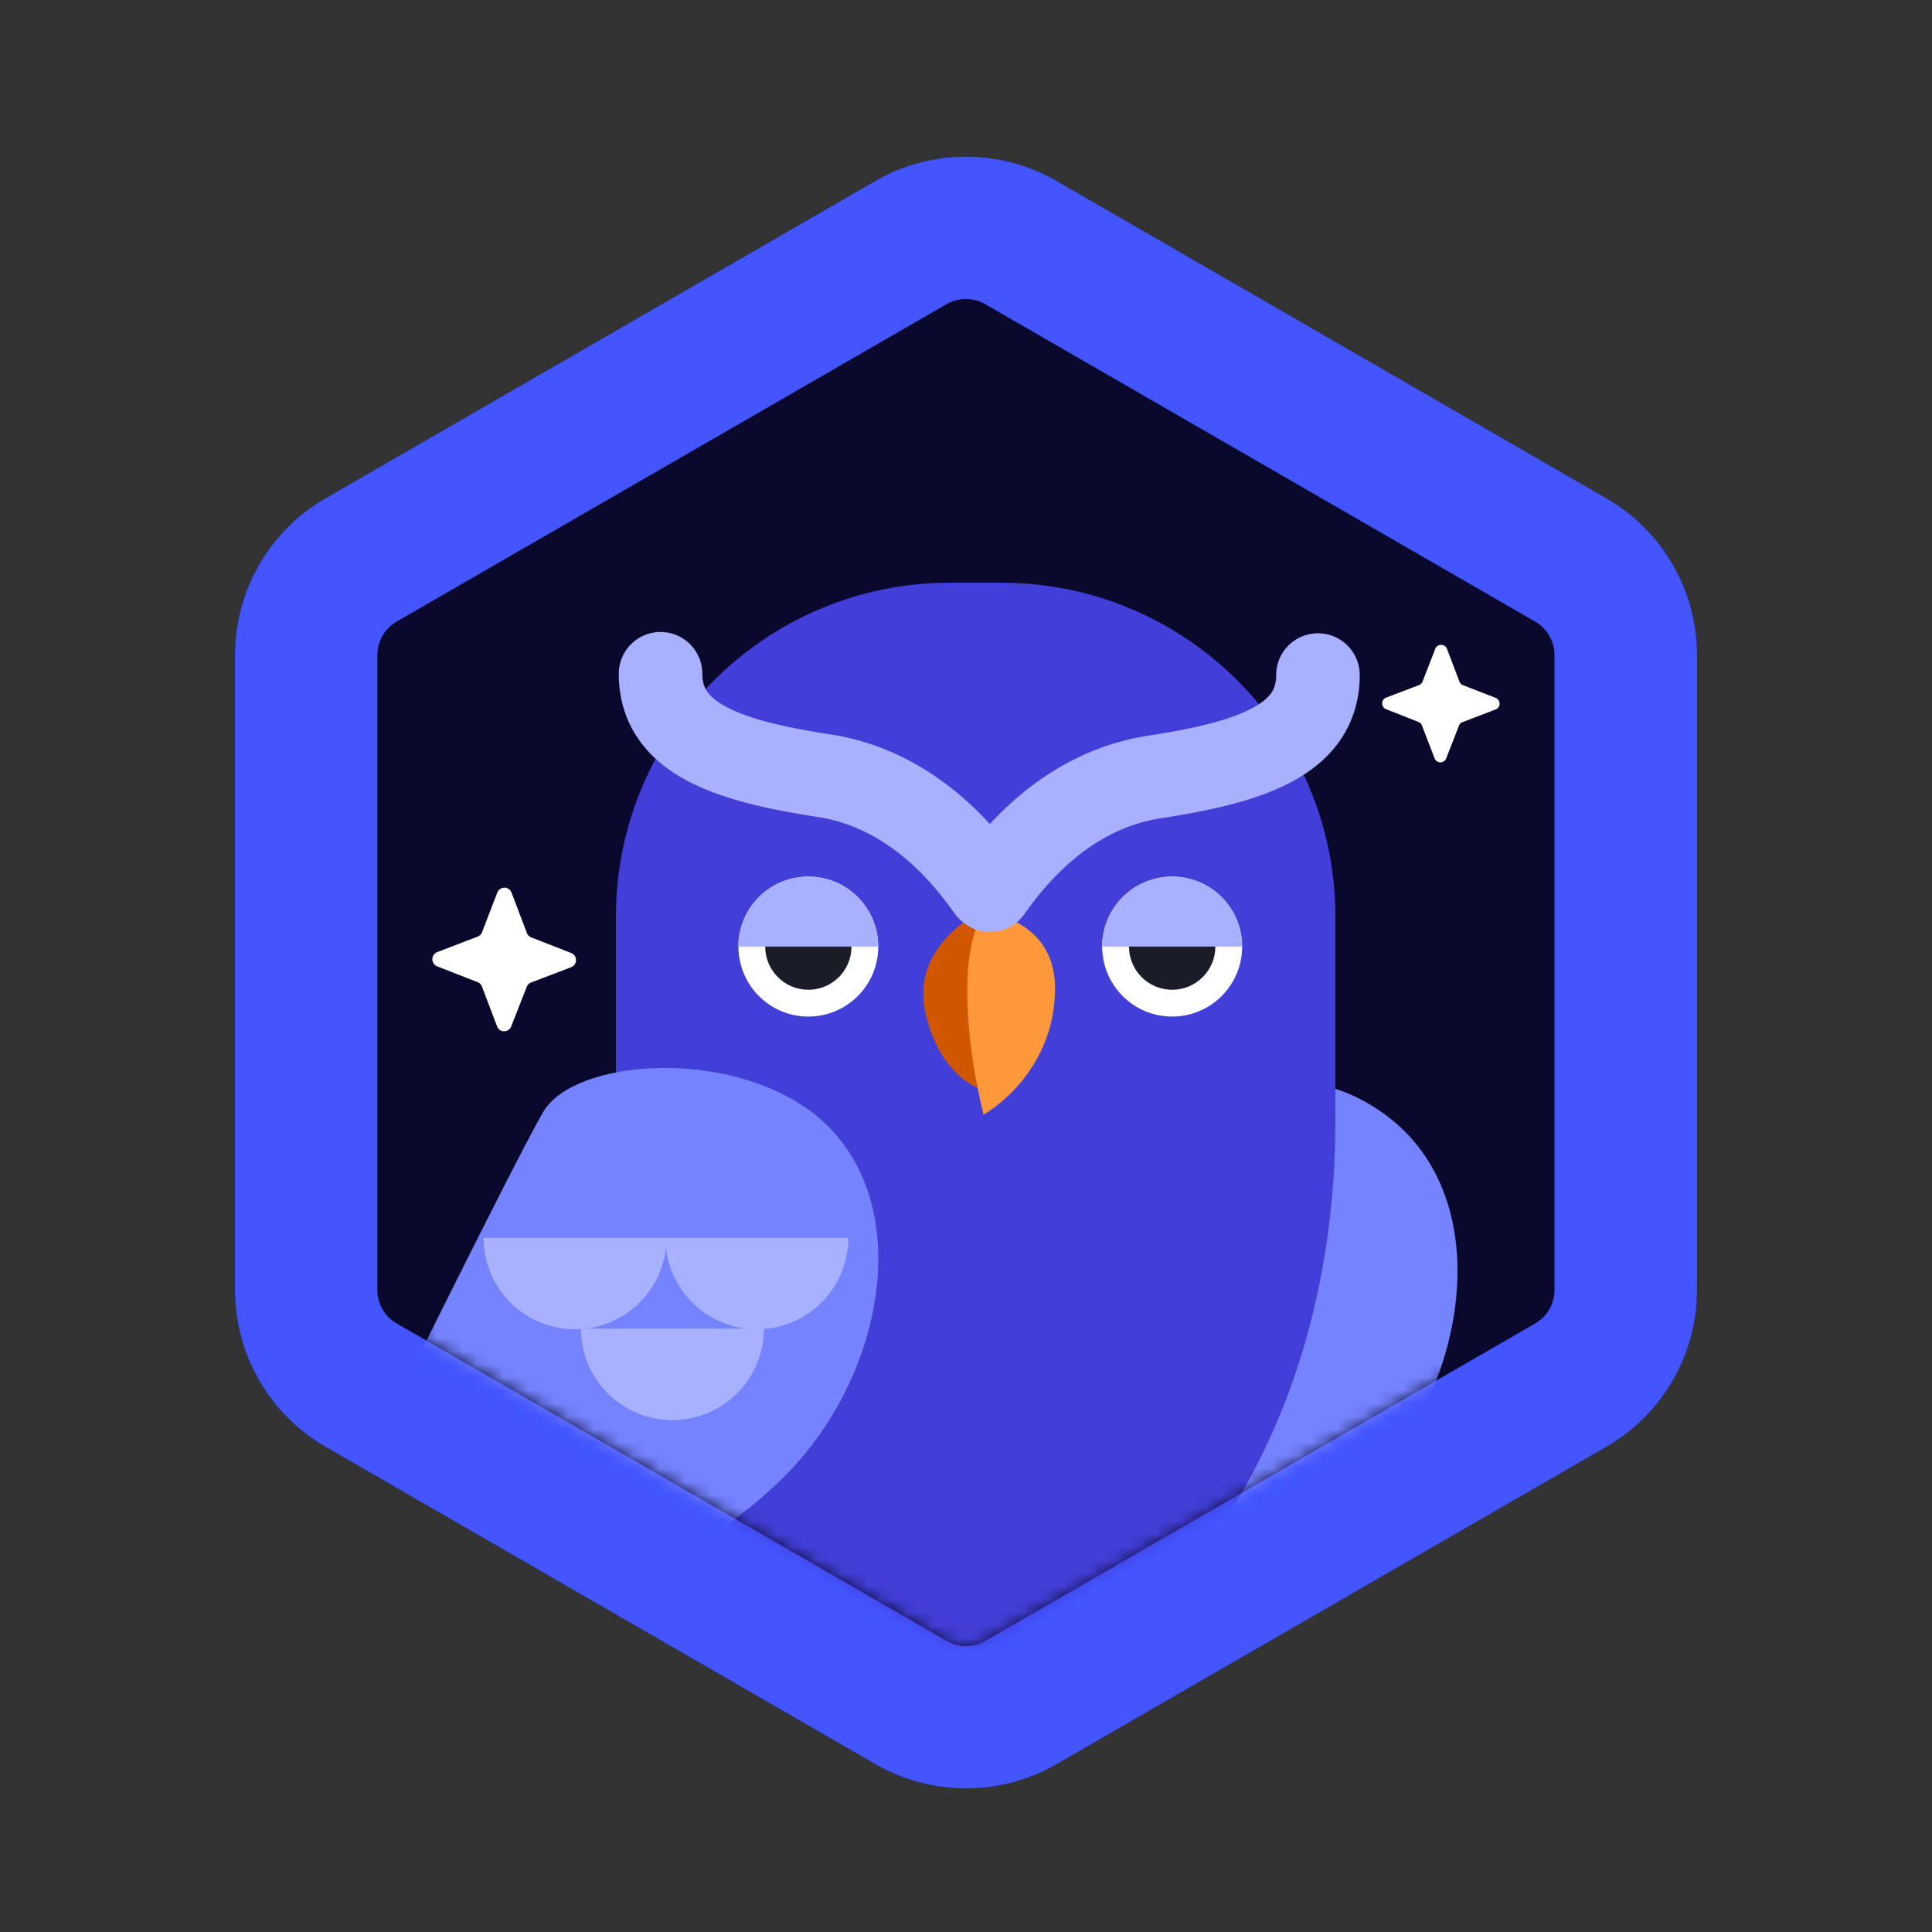 <svg width="148" height="148" fill="none" xmlns="http://www.w3.org/2000/svg"><rect width="100%" height="100%" fill="#333333" stroke="none"/><path fill-rule="evenodd" clip-rule="evenodd" d="M130 98.816V50.183a13.86 13.86 0 0 0-6.939-12.008L80.936 13.858a13.875 13.875 0 0 0-13.872 0L24.933 38.175A13.87 13.87 0 0 0 18 50.183v48.633a13.879 13.879 0 0 0 6.933 12.014l42.13 24.317a13.908 13.908 0 0 0 13.873 0l42.125-24.317A13.879 13.879 0 0 0 130 98.816Z" fill="#0A092D"/><path fill-rule="evenodd" clip-rule="evenodd" d="M130 50.183v48.633a13.873 13.873 0 0 1-6.939 12.014l-42.125 24.317a13.908 13.908 0 0 1-13.872 0L24.933 110.83A13.881 13.881 0 0 1 18 98.816V50.183a13.865 13.865 0 0 1 6.933-12.008l42.13-24.317a13.874 13.874 0 0 1 13.873 0l42.125 24.317A13.865 13.865 0 0 1 130 50.183Zm-57.486 75.511c.448.261.958.399 1.477.398a2.943 2.943 0 0 0 1.483-.391l42.13-24.317a2.966 2.966 0 0 0 1.477-2.567V50.183a2.967 2.967 0 0 0-1.483-2.567L75.474 23.3a2.993 2.993 0 0 0-2.96 0l-42.13 24.317a2.965 2.965 0 0 0-1.477 2.567V98.81a2.96 2.96 0 0 0 1.476 2.568l42.131 24.316Z" fill="#4255FF"/><mask id="a" style="mask-type:alpha" maskUnits="userSpaceOnUse" x="28" y="22" width="92" height="105"><path fill-rule="evenodd" clip-rule="evenodd" d="M73.991 126.093a2.924 2.924 0 0 1-1.477-.398l-42.13-24.317a2.963 2.963 0 0 1-1.477-2.567V50.184a2.965 2.965 0 0 1 1.477-2.567L72.514 23.3a2.992 2.992 0 0 1 2.96 0l42.124 24.317a2.957 2.957 0 0 1 1.483 2.567v48.634a2.963 2.963 0 0 1-1.476 2.567l-42.131 24.317c-.45.259-.963.394-1.483.391Z" fill="#0A092D"/></mask><g mask="url(#a)"><path d="M106.193 85.445c-6.93-5.164-14.78-1.772-17.706 2.195l-22.46 43.114c18.08.421 29.198-7.113 37.861-15.607 8.663-8.493 10.968-23.247 2.305-29.702Z" fill="#7583FF"/><path fill-rule="evenodd" clip-rule="evenodd" d="M72.783 44.637c-14.14 0-25.601 11.462-25.601 25.601v13.5h-.054c-.391 2.45-.382 5.812-.373 9.537.033 12.446.076 28.937-14.76 28.937.215.856.361 1.681.5 2.47 1.066 6.031 1.765 9.985 29.953 9.985 21.303 0 40.132-19.954 39.847-49.501.002-.043.003-.087.003-.13V70.238c0-14.139-11.462-25.601-25.601-25.601h-3.914Z" fill="#423ED8"/><path d="M70.862 77.42c-.853-4.153 2.584-6.803 4.41-7.609 5.006 2.958 2.085 10.335 0 13.654-1.115-.284-3.556-1.892-4.41-6.045Z" fill="#D05700"/><path d="M80.822 75.713c0-4.38-3.648-5.679-5.472-5.78-2.273 3.511-.947 11.764 0 15.452 1.71-.996 5.472-4.196 5.472-9.672Z" fill="#FF983A"/><path d="M62.113 85.14c-6.561-4.888-18.088-3.97-20.476 0-2.387 3.972-20.462 40.817-20.462 40.817 17.116.398 30.554-4.657 38.756-12.697 8.2-8.041 10.383-22.008 2.182-28.12Z" fill="#7583FF"/><path fill-rule="evenodd" clip-rule="evenodd" d="M50.972 94.82a7.007 7.007 0 0 0 14.014 0H50.972Z" fill="#A8B1FF"/><path fill-rule="evenodd" clip-rule="evenodd" d="M37.042 94.82a7.007 7.007 0 0 0 14.014 0H37.042Z" fill="#A8B1FF"/><path fill-rule="evenodd" clip-rule="evenodd" d="M44.504 101.78a7.007 7.007 0 1 0 14.014 0H44.504ZM50.601 48.414a3.2 3.2 0 0 1 3.2 3.2c0 .652.157 1.052.366 1.356.233.34.662.748 1.459 1.175 1.684.905 4.326 1.552 7.971 2.11 8.184 1.253 12.927 7.436 14.737 9.999a3.2 3.2 0 0 1-5.23 3.691c-1.67-2.366-5.074-6.536-10.475-7.363-3.676-.563-7.29-1.326-10.031-2.798-1.416-.76-2.743-1.782-3.712-3.198-.994-1.45-1.485-3.132-1.485-4.972a3.2 3.2 0 0 1 3.2-3.2Z" fill="#A8B1FF"/><path fill-rule="evenodd" clip-rule="evenodd" d="M100.961 48.513a3.2 3.2 0 0 0-3.2 3.2c0 .652-.158 1.052-.366 1.356-.233.34-.662.748-1.459 1.176-1.685.904-4.326 1.552-7.971 2.11-8.184 1.252-12.928 7.435-14.737 9.998a3.2 3.2 0 0 0 5.23 3.691c1.669-2.365 5.074-6.536 10.475-7.363 3.675-.562 7.29-1.326 10.031-2.797 1.416-.76 2.743-1.783 3.712-3.198.993-1.452 1.485-3.133 1.485-4.973a3.2 3.2 0 0 0-3.2-3.2Z" fill="#A8B1FF"/><circle cx="89.793" cy="72.513" r="5.361" fill="#fff"/><circle cx="89.793" cy="72.513" r="3.308" fill="#1A1D28"/><ellipse cx="61.923" cy="72.513" rx="5.355" ry="5.361" fill="#fff"/><ellipse cx="61.923" cy="72.513" rx="3.304" ry="3.308" fill="#1A1D28"/><path fill-rule="evenodd" clip-rule="evenodd" d="M61.929 77.874h-.035.035Zm5.337-5.361h-10.71c0-2.96 2.398-5.36 5.355-5.36 2.958 0 5.355 2.4 5.355 5.36ZM89.805 77.874h-.035.035Zm5.337-5.361h-10.71c0-2.96 2.398-5.36 5.355-5.36 2.958 0 5.355 2.4 5.355 5.36Z" fill="#A8B1FF"/><path d="m43.774 74.085-3.097 1.18a.586.586 0 0 0-.331.34l-1.201 3.066a.585.585 0 0 1-1.05 0l-1.178-3.105a.585.585 0 0 0-.34-.333l-3.08-1.204a.585.585 0 0 1 0-1.093l3.088-1.188a.56.56 0 0 0 .34-.332l1.17-3.042a.586.586 0 0 1 .874-.272.586.586 0 0 1 .215.272l1.177 3.097a.602.602 0 0 0 .34.34l3.081 1.204a.585.585 0 0 1-.008 1.07ZM114.552 54.354l-2.517.964a.455.455 0 0 0-.271.27l-.979 2.507a.475.475 0 0 1-.888 0l-.966-2.513a.467.467 0 0 0-.271-.276l-2.479-.978a.477.477 0 0 1 0-.887l2.518-.958a.48.48 0 0 0 .277-.276l.972-2.507a.48.48 0 0 1 .448-.3.485.485 0 0 1 .447.3l.96 2.52a.476.476 0 0 0 .277.27l2.511.977a.478.478 0 0 1 .191.722.476.476 0 0 1-.23.165Z" fill="#fff"/></g></svg>